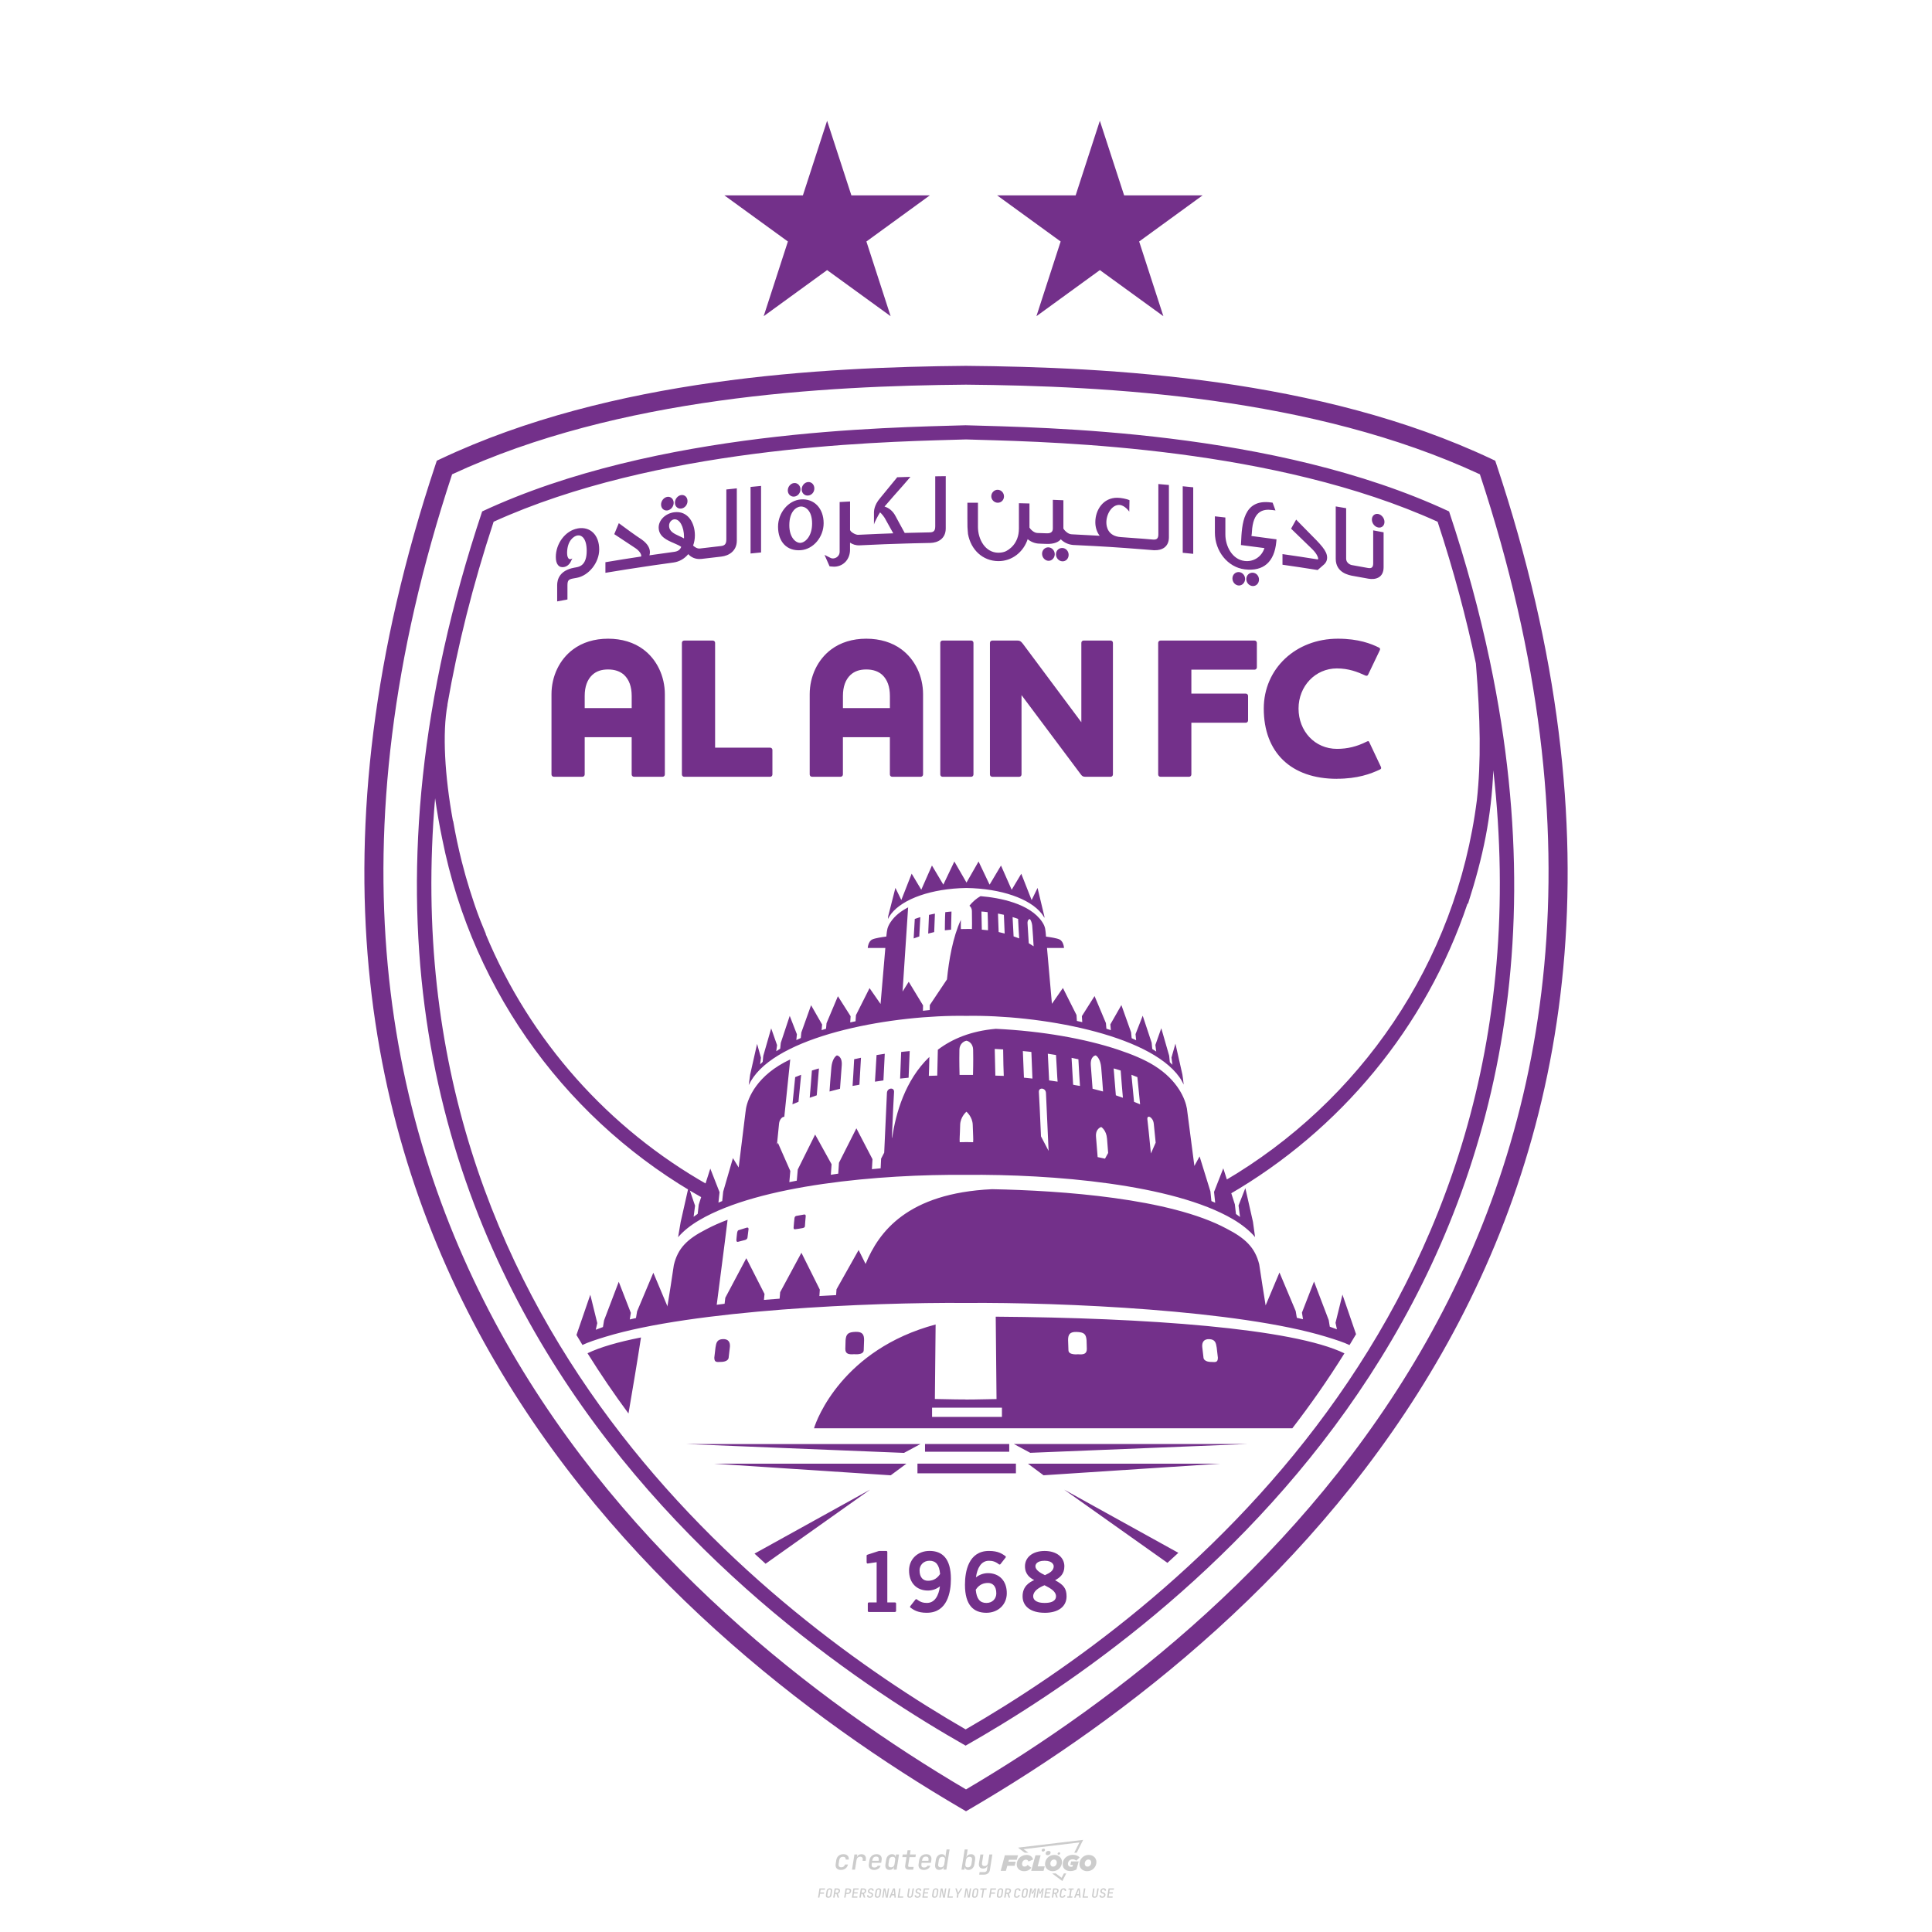 <?xml version="1.0" encoding="UTF-8"?>
<svg id="_图层_1" data-name="图层_1" xmlns="http://www.w3.org/2000/svg" version="1.1" viewBox="0 0 800 800">
  <!-- Created by @FCLOGO 2024-12-10 GMT+8 9:49:07 . https://fclogo.top/ -->
<!-- FOR PERSONAL USE ONLY NOT FOR COMMERCIAL USE -->
  <defs>
    <style>
      .st0 {
        fill: #ccc;
      }

      .st1 {
        fill: #73308a;
      }
    </style>
  </defs>
  <path class="st0" d="M348.22,774.3c-.79,0-1.38-.22-1.77-.65-.39-.44-.53-1.03-.41-1.79l.25-1.65c.12-.75.45-1.35.98-1.78.53-.44,1.19-.65,1.98-.65s1.33.2,1.72.6c.39.4.55.94.47,1.62h-1.24c.03-.36-.06-.64-.26-.84-.2-.2-.5-.3-.89-.3-.42,0-.76.12-1.03.35-.27.23-.43.56-.5.99l-.26,1.66c-.07.44,0,.77.19,1,.19.23.5.35.92.35.39,0,.72-.1.98-.3.26-.2.44-.48.52-.85h1.24c-.14.69-.47,1.23-.99,1.63-.52.4-1.16.6-1.92.6ZM352.8,774.19l1-6.29h1.19l-.19,1.19c.34-.87.97-1.3,1.91-1.3.67,0,1.17.21,1.49.62.32.42.43.99.31,1.71l-.07.42h-1.27l.06-.32c.07-.45.01-.8-.17-1.04-.18-.24-.48-.36-.88-.36s-.74.12-1.01.37c-.27.24-.43.59-.5,1.03l-.63,3.97h-1.24ZM361.91,774.3c-.77,0-1.35-.22-1.73-.67s-.52-1.04-.4-1.77l.25-1.65c.08-.49.26-.92.52-1.28s.6-.65,1.01-.85c.41-.2.87-.3,1.38-.3.77,0,1.35.22,1.73.67.39.45.52,1.04.39,1.77l-.17,1.12h-3.85l-.09.53c-.15.95.22,1.43,1.11,1.43.72,0,1.17-.25,1.37-.74h1.22c-.17.53-.5.96-1.01,1.28-.5.32-1.09.47-1.76.47ZM361.23,770.22l-.05.29h2.65s.05-.3.05-.3c.07-.47.01-.82-.17-1.07-.18-.25-.49-.37-.92-.37s-.8.13-1.06.38c-.26.25-.43.61-.51,1.08ZM368.33,774.3c-.63,0-1.1-.21-1.41-.64s-.4-1-.27-1.73l.27-1.77c.11-.73.39-1.31.84-1.74.44-.43.98-.64,1.61-.64.47,0,.83.12,1.09.35.26.24.39.56.38.96h.02l.17-1.2h1.24l-1,6.29h-1.22l.19-1.2h-.02c-.12.41-.35.73-.69.97s-.74.35-1.21.35ZM368.93,773.23c.39,0,.72-.12.98-.36.26-.24.43-.57.5-1.01l.25-1.65c.07-.43,0-.76-.18-1-.19-.24-.47-.36-.86-.36s-.72.12-.98.35c-.26.24-.42.57-.49,1.01l-.25,1.65c-.07.44-.01.78.17,1.01.18.23.47.35.88.35ZM376.35,774.19c-.57,0-.99-.16-1.26-.47-.27-.31-.36-.75-.27-1.32l.54-3.39h-1.74l.17-1.12h1.74l.27-1.72h1.24l-.27,1.72h2.47l-.18,1.12h-2.46l-.54,3.39c-.08.44.1.66.53.66h1.72l-.17,1.12h-1.77ZM382.5,774.3c-.77,0-1.35-.22-1.73-.67s-.52-1.04-.4-1.77l.25-1.65c.08-.49.26-.92.52-1.28s.6-.65,1.01-.85c.41-.2.87-.3,1.38-.3.77,0,1.35.22,1.73.67.39.45.52,1.04.39,1.77l-.17,1.12h-3.85l-.09.53c-.15.95.22,1.43,1.11,1.43.72,0,1.17-.25,1.37-.74h1.22c-.17.53-.5.96-1.01,1.28-.5.32-1.09.47-1.76.47ZM381.83,770.22l-.05.29h2.65s.05-.3.05-.3c.07-.47.01-.82-.17-1.07-.18-.25-.49-.37-.92-.37s-.8.13-1.06.38c-.26.25-.43.61-.51,1.08ZM388.92,774.3c-.63,0-1.1-.21-1.4-.64-.3-.42-.39-1-.28-1.73l.27-1.77c.11-.73.39-1.31.84-1.74.44-.43.98-.64,1.61-.64.47,0,.83.12,1.09.35.26.24.39.56.38.96h.02l.21-1.47.3-1.8h1.24l-1.33,8.35h-1.22l.19-1.2h-.02c-.12.41-.35.73-.69.97s-.74.35-1.21.35ZM389.53,773.23c.39,0,.72-.12.98-.36.26-.24.43-.57.5-1.01l.25-1.65c.08-.43.02-.76-.17-1-.19-.24-.48-.36-.87-.36s-.72.12-.98.35c-.26.24-.42.57-.49,1.01l-.25,1.65c-.08.44-.02.78.16,1.01s.48.35.88.35ZM401.02,774.3c-.47,0-.84-.12-1.1-.35-.26-.23-.39-.56-.38-.97h-.01l-.19,1.2h-1.22l1.33-8.35h1.24l-.29,1.8-.27,1.47h.05c.12-.41.35-.73.69-.97.34-.23.74-.35,1.21-.35.63,0,1.1.21,1.4.64.3.43.39,1.01.28,1.74l-.27,1.77c-.11.73-.39,1.31-.84,1.73-.45.42-.98.64-1.61.64ZM400.77,773.23c.4,0,.72-.12.98-.35.26-.23.42-.57.5-1.01l.25-1.65c.07-.43.01-.77-.17-1.01-.18-.24-.47-.35-.87-.35s-.72.12-.98.36-.43.57-.5,1l-.25,1.65c-.07.44-.01.77.17,1.01.18.24.47.36.87.36ZM405.47,776.25l.17-1.06h1.93c.64,0,1.01-.3,1.1-.9l.1-.67.21-1.19h-.03c-.12.42-.35.74-.68.97-.33.23-.73.34-1.2.34-.63,0-1.09-.2-1.4-.6s-.41-.94-.3-1.63l.58-3.6h1.24l-.56,3.48c-.06.41,0,.73.18.96s.47.34.85.34.72-.12.98-.37c.27-.24.43-.58.49-1.02l.54-3.4h1.24l-1.01,6.41c-.1.6-.37,1.08-.81,1.42-.44.35-1,.52-1.67.52h-1.95ZM417.79,770.09h3.22l.54-1.85h-5.47l-1.71,6.44h2.15l.59-2.1h3.03l.44-1.71h-3.03l.24-.78ZM424.23,772.92c-.59,0-1.02-.39-1.02-1.12,0-.88.63-1.76,1.61-1.76.49,0,.88.24,1.02.78l1.95-.83c-.29-1.17-1.27-1.9-2.64-1.9-2.78,0-4.15,2.15-4.15,3.9s1.27,2.83,3.07,2.83c1.37,0,2.34-.59,2.98-1.42l-1.51-1.17c-.39.44-.83.68-1.32.68ZM430.91,768.23h-2.15l-1.76,6.44h5.12l.49-1.85h-2.93l1.22-4.59ZM439.75,771.01c0-1.66-1.32-2.93-3.22-2.93-2.2,0-3.81,1.81-3.81,3.81,0,1.66,1.32,2.93,3.22,2.93,2.2,0,3.81-1.81,3.81-3.81ZM434.92,771.7c0-.83.59-1.71,1.51-1.71.78,0,1.17.54,1.17,1.22,0,.83-.59,1.71-1.51,1.71-.78,0-1.17-.54-1.17-1.22ZM443.21,772.23h1.07l-.2.68c-.15.05-.34.1-.59.1-.68,0-1.27-.39-1.27-1.22,0-1.02.73-1.9,1.95-1.9.59,0,1.12.24,1.51.59l1.37-1.37c-.44-.54-1.51-1.07-2.73-1.07-2.59,0-4.29,1.76-4.29,3.86s1.61,2.88,3.22,2.88c.93,0,1.85-.29,2.49-.68l.93-3.32h-3.12l-.34,1.46ZM450.78,768.08c-2.2,0-3.81,1.81-3.81,3.81,0,1.66,1.32,2.93,3.22,2.93,2.2,0,3.81-1.81,3.81-3.81,0-1.66-1.32-2.93-3.22-2.93ZM450.34,772.92c-.78,0-1.17-.54-1.17-1.22,0-.83.59-1.71,1.51-1.71.78,0,1.17.54,1.17,1.22,0,.83-.59,1.71-1.51,1.71ZM437.94,767.5c-.05.29.1.49.44.49s.54-.2.63-.49c.05-.24-.1-.49-.44-.49s-.59.24-.63.49ZM432.13,765.5c-.44,0-.73.24-.78.59s.1.59.54.59.73-.24.78-.59c.1-.34-.1-.59-.54-.59ZM433.01,767.3c-.1.54.15.88.83.88.63,0,1.07-.39,1.17-.88s-.15-.88-.83-.88c-.68,0-1.07.39-1.17.88ZM439.6,777.55l-2.44-1.81h-1.51l4.25,3.17,1.61-3.17h-.98l-.93,1.81ZM425.84,767.16l-2-1.46,23.13-2.78-2.15,4.25h1.02l2.68-5.32-26.99,3.22,2.78,2.1h1.51ZM338.72,785.79l.61-3.83h2.32l-.08.52h-1.76l-.18,1.14h1.63l-.08.52h-1.62l-.26,1.64h-.57ZM342.97,785.84c-.36,0-.62-.1-.8-.3-.17-.2-.23-.47-.18-.82l.27-1.7c.06-.34.2-.61.44-.82.24-.2.54-.3.89-.3s.62.1.8.3c.17.2.24.47.18.81l-.27,1.71c-.06.34-.2.62-.44.82-.24.2-.54.3-.9.3ZM343.05,785.33c.19,0,.35-.05.47-.16.12-.11.19-.26.23-.46l.27-1.7c.03-.2,0-.35-.08-.46-.08-.11-.22-.16-.41-.16s-.35.05-.46.16c-.12.1-.19.26-.22.46l-.27,1.7c-.03.2,0,.35.08.46s.22.16.41.16ZM345,785.79l.61-3.83h1.2c.24,0,.44.05.6.14.16.09.28.22.36.39s.09.37.05.59c-.04.26-.14.48-.3.67-.16.19-.37.32-.6.39l.54,1.64h-.62l-.48-1.57h-.54l-.25,1.57h-.57ZM345.89,783.71h.64c.19,0,.35-.06.48-.17.13-.11.21-.26.24-.45.03-.19,0-.35-.09-.46-.09-.11-.24-.17-.43-.17h-.64l-.2,1.25ZM349.54,785.79l.61-3.83h1.25c.37,0,.65.1.84.31.19.21.26.49.2.84-.04.23-.12.44-.25.61s-.29.31-.49.4c-.2.09-.42.14-.66.14h-.69l-.24,1.52h-.57ZM350.43,783.75h.69c.19,0,.36-.06.49-.18.14-.12.22-.27.25-.47s0-.35-.1-.47-.25-.18-.44-.18h-.69l-.21,1.29ZM352.75,785.79l.61-3.83h2.25l-.08.5h-1.7l-.17,1.09h1.51l-.08.5h-1.51l-.19,1.24h1.69l-.08.5h-2.25ZM355.84,785.79l.61-3.83h1.2c.24,0,.44.05.6.14.16.09.28.22.36.39s.09.37.05.59c-.04.26-.14.48-.3.67-.16.19-.37.32-.6.39l.54,1.64h-.62l-.48-1.57h-.54l-.25,1.57h-.57ZM356.74,783.71h.64c.19,0,.35-.06.48-.17.13-.11.21-.26.24-.45.03-.19,0-.35-.09-.46-.09-.11-.24-.17-.43-.17h-.64l-.2,1.25ZM360.13,785.84c-.39,0-.67-.1-.87-.29-.19-.19-.26-.45-.22-.78h.57c-.03.17.01.31.12.41.11.1.27.15.48.15.2,0,.37-.05.5-.15.13-.1.21-.23.24-.4.02-.15,0-.28-.06-.39-.06-.11-.16-.18-.29-.22l-.46-.14c-.27-.08-.46-.22-.59-.41-.13-.19-.17-.42-.13-.68.04-.21.11-.39.23-.55s.27-.28.46-.37.4-.13.64-.13c.35,0,.62.1.8.29.18.19.25.44.2.76h-.57c.03-.17,0-.3-.09-.4-.09-.1-.23-.14-.42-.14s-.34.04-.46.13c-.12.09-.19.21-.21.38-.02.15,0,.28.05.39s.16.18.29.22l.47.15c.26.08.46.22.58.41.12.19.17.42.12.69-.04.22-.12.41-.24.57-.13.16-.29.29-.49.38-.2.09-.42.13-.66.13ZM363.27,785.84c-.36,0-.62-.1-.8-.3-.17-.2-.23-.47-.18-.82l.27-1.7c.06-.34.2-.61.44-.82.24-.2.54-.3.89-.3s.62.1.8.3c.17.2.24.47.18.81l-.27,1.71c-.06.34-.2.62-.44.82-.24.2-.54.3-.9.3ZM363.34,785.33c.19,0,.35-.05.47-.16.12-.11.19-.26.23-.46l.27-1.7c.03-.2,0-.35-.08-.46-.08-.11-.22-.16-.41-.16s-.35.05-.46.16c-.12.1-.19.26-.22.46l-.27,1.7c-.03.2,0,.35.08.46s.22.16.41.16ZM365.28,785.79l.61-3.83h.71l.62,3.19c0-.1.02-.22.03-.36.01-.14.03-.29.04-.44.02-.15.04-.29.06-.41l.31-1.98h.52l-.61,3.83h-.71l-.61-3.19c0,.09-.02.21-.03.34s-.03.28-.04.42c-.02.15-.04.28-.06.41l-.31,2.01h-.53ZM368.23,785.79l1.59-3.83h.75l.37,3.83h-.56l-.07-.97h-1.09l-.39.97h-.59ZM369.39,784.34h.87l-.09-1.1c-.02-.2-.03-.37-.04-.51,0-.14-.01-.24-.01-.3-.02.06-.05.16-.1.3s-.11.31-.19.5l-.44,1.11ZM371.72,785.79l.61-3.83h.57l-.52,3.31h1.67l-.08.52h-2.25ZM376.68,785.84c-.37,0-.63-.1-.8-.3-.17-.2-.22-.47-.17-.82l.44-2.76h.57l-.44,2.76c-.03.2,0,.35.07.46.08.11.21.17.41.17s.35-.06.46-.17c.12-.11.19-.27.22-.46l.44-2.76h.57l-.44,2.76c-.06.35-.2.62-.43.82-.23.2-.53.3-.9.3ZM379.84,785.84c-.39,0-.67-.1-.87-.29-.19-.19-.26-.45-.22-.78h.57c-.03.17.01.31.12.41.11.1.27.15.48.15.2,0,.37-.05.5-.15.13-.1.21-.23.24-.4.02-.15,0-.28-.06-.39-.06-.11-.16-.18-.29-.22l-.46-.14c-.27-.08-.46-.22-.59-.41-.13-.19-.17-.42-.13-.68.04-.21.11-.39.23-.55s.27-.28.46-.37.4-.13.64-.13c.35,0,.62.1.8.29.18.19.25.44.2.76h-.57c.03-.17,0-.3-.09-.4-.09-.1-.23-.14-.42-.14s-.34.04-.46.13c-.12.09-.19.21-.21.38-.02.15,0,.28.05.39s.16.18.29.22l.47.15c.26.08.46.22.58.41.12.19.17.42.12.69-.04.22-.12.41-.24.57-.13.16-.29.29-.49.38-.2.09-.42.13-.66.13ZM381.91,785.79l.61-3.83h2.25l-.08.5h-1.7l-.17,1.09h1.51l-.08.5h-1.51l-.19,1.24h1.69l-.08.5h-2.25ZM386.94,785.84c-.36,0-.62-.1-.8-.3-.17-.2-.23-.47-.18-.82l.27-1.7c.06-.34.2-.61.44-.82.24-.2.54-.3.89-.3s.62.1.8.3c.17.2.24.47.18.81l-.27,1.71c-.06.34-.2.62-.44.82-.24.2-.54.3-.9.3ZM387.02,785.33c.19,0,.35-.05.47-.16.12-.11.19-.26.23-.46l.27-1.7c.03-.2,0-.35-.08-.46-.08-.11-.22-.16-.41-.16s-.35.05-.46.16c-.12.1-.19.26-.22.46l-.27,1.7c-.03.2,0,.35.08.46s.22.16.41.16ZM388.95,785.79l.61-3.83h.71l.62,3.19c0-.1.02-.22.03-.36.01-.14.03-.29.04-.44.02-.15.04-.29.06-.41l.31-1.98h.52l-.61,3.83h-.71l-.61-3.19c0,.09-.02.21-.03.34s-.03.28-.04.42c-.02.15-.04.28-.06.41l-.31,2.01h-.53ZM392.25,785.79l.61-3.83h.57l-.52,3.31h1.67l-.08.52h-2.25ZM396.12,785.79l.22-1.41-.75-2.42h.58l.45,1.45c.03.09.05.18.07.27.02.08.03.15.03.19.02-.04.05-.1.09-.19.04-.08.09-.17.14-.27l.9-1.45h.6l-1.53,2.42-.22,1.41h-.57ZM399.22,785.79l.61-3.83h.71l.62,3.19c0-.1.02-.22.03-.36.01-.14.03-.29.04-.44.02-.15.04-.29.06-.41l.31-1.98h.52l-.61,3.83h-.71l-.61-3.19c0,.09-.02.21-.03.34s-.03.28-.04.42c-.02.15-.04.28-.06.41l-.31,2.01h-.53ZM403.51,785.84c-.36,0-.62-.1-.8-.3-.18-.2-.23-.47-.18-.82l.27-1.7c.06-.34.2-.61.44-.82.24-.2.54-.3.89-.3s.62.1.8.3c.17.2.24.47.18.81l-.27,1.71c-.06.34-.2.62-.44.82-.24.2-.54.3-.89.3ZM403.58,785.33c.19,0,.35-.05.47-.16.12-.11.19-.26.23-.46l.27-1.7c.03-.2,0-.35-.08-.46-.08-.11-.22-.16-.41-.16s-.35.05-.46.16c-.12.1-.19.26-.22.46l-.27,1.7c-.03.2,0,.35.08.46.08.11.22.16.41.16ZM406.38,785.79l.52-3.31h-1.02l.08-.52h2.62l-.08.52h-1.03l-.52,3.31h-.57ZM409.52,785.79l.61-3.83h2.32l-.08.52h-1.76l-.18,1.14h1.63l-.08.52h-1.62l-.26,1.64h-.57ZM413.77,785.84c-.36,0-.62-.1-.8-.3-.18-.2-.23-.47-.18-.82l.27-1.7c.06-.34.2-.61.44-.82.24-.2.54-.3.89-.3s.62.1.8.3c.17.2.24.47.18.81l-.27,1.71c-.06.34-.2.62-.44.82-.24.2-.54.3-.89.3ZM413.85,785.33c.19,0,.35-.05.47-.16.12-.11.19-.26.23-.46l.27-1.7c.03-.2,0-.35-.08-.46-.08-.11-.22-.16-.41-.16s-.35.05-.46.16c-.12.1-.19.26-.22.46l-.27,1.7c-.03.2,0,.35.08.46.08.11.22.16.41.16ZM415.8,785.79l.61-3.83h1.2c.24,0,.44.05.6.14.16.09.28.22.36.39s.09.37.05.59c-.04.26-.14.48-.3.67-.16.19-.37.32-.6.39l.54,1.64h-.62l-.48-1.57h-.54l-.25,1.57h-.57ZM416.69,783.71h.64c.19,0,.35-.06.48-.17.13-.11.21-.26.24-.45.03-.19,0-.35-.09-.46-.09-.11-.24-.17-.43-.17h-.64l-.2,1.25ZM420.91,785.84c-.36,0-.63-.1-.81-.3-.18-.2-.24-.47-.19-.82l.27-1.7c.06-.35.21-.62.45-.82s.55-.3.91-.3.63.1.81.3c.18.2.24.47.19.82h-.57c.03-.2,0-.35-.09-.46-.09-.11-.23-.16-.42-.16s-.35.05-.47.16c-.12.1-.2.26-.23.45l-.27,1.71c-.03.2,0,.35.09.46.09.11.23.16.42.16s.35-.05.47-.16.2-.26.23-.46h.57c-.03.23-.11.43-.24.59s-.28.3-.47.39c-.19.09-.4.14-.64.14ZM424.03,785.84c-.36,0-.62-.1-.8-.3-.18-.2-.23-.47-.18-.82l.27-1.7c.06-.34.2-.61.44-.82.24-.2.54-.3.89-.3s.62.1.8.3c.17.2.24.47.18.81l-.27,1.71c-.06.34-.2.62-.44.82-.24.2-.54.3-.89.3ZM424.11,785.33c.19,0,.35-.05.47-.16.12-.11.19-.26.23-.46l.27-1.7c.03-.2,0-.35-.08-.46-.08-.11-.22-.16-.41-.16s-.35.05-.46.16c-.12.1-.19.26-.22.46l-.27,1.7c-.03.2,0,.35.08.46.08.11.22.16.41.16ZM425.97,785.79l.61-3.83h.69l.18,1.23c.02.12.04.23.05.33.01.1.02.18.03.24.02-.06.05-.14.09-.24.04-.11.09-.22.15-.34l.57-1.22h.71l-.61,3.83h-.54l.2-1.29c.02-.17.06-.35.1-.55.04-.2.09-.4.14-.61s.1-.4.14-.59c.05-.19.09-.35.13-.49l-.86,1.86h-.55l-.28-1.86c0,.14-.01.29-.02.47s-.02.37-.04.57c-.02.2-.04.41-.06.61-.02.2-.05.4-.08.57l-.2,1.29h-.54ZM429.11,785.79l.61-3.83h.69l.18,1.23c.02.12.04.23.05.33.01.1.02.18.03.24.02-.06.05-.14.09-.24.04-.11.09-.22.15-.34l.57-1.22h.71l-.61,3.83h-.54l.2-1.29c.02-.17.06-.35.1-.55.04-.2.09-.4.14-.61s.1-.4.14-.59c.05-.19.09-.35.13-.49l-.86,1.86h-.55l-.28-1.86c0,.14-.01.29-.02.47s-.02.37-.04.57c-.02.2-.04.41-.06.61-.02.2-.05.4-.08.57l-.2,1.29h-.54ZM432.41,785.79l.61-3.83h2.25l-.08.5h-1.7l-.17,1.09h1.51l-.08.5h-1.51l-.19,1.24h1.69l-.08.5h-2.25ZM435.51,785.79l.61-3.83h1.2c.24,0,.44.05.6.14.16.09.28.22.36.39s.09.37.05.59c-.04.26-.14.48-.3.67-.16.19-.37.32-.6.39l.54,1.64h-.62l-.48-1.57h-.54l-.25,1.57h-.57ZM436.4,783.71h.64c.19,0,.35-.06.48-.17.13-.11.21-.26.24-.45.03-.19,0-.35-.09-.46-.09-.11-.24-.17-.43-.17h-.64l-.2,1.25ZM439.8,785.84c-.36,0-.63-.1-.81-.3-.18-.2-.24-.47-.19-.82l.27-1.7c.06-.35.21-.62.45-.82s.55-.3.91-.3.63.1.81.3c.18.2.24.47.19.82h-.57c.03-.2,0-.35-.09-.46-.09-.11-.23-.16-.42-.16s-.35.05-.47.16c-.12.1-.2.26-.23.45l-.27,1.71c-.03.2,0,.35.09.46.09.11.23.16.42.16s.35-.05.47-.16.2-.26.23-.46h.57c-.03.23-.11.43-.24.59s-.28.3-.47.39c-.19.09-.4.14-.64.14ZM441.88,785.79l.08-.5h.78l.45-2.82h-.78l.08-.5h2.13l-.08.5h-.78l-.45,2.82h.78l-.08.5h-2.13ZM444.74,785.79l1.59-3.83h.75l.37,3.83h-.56l-.07-.97h-1.09l-.39.97h-.59ZM445.9,784.34h.87l-.09-1.1c-.02-.2-.03-.37-.04-.51,0-.14-.01-.24-.01-.3-.02.06-.05.16-.1.3s-.11.31-.19.5l-.44,1.11ZM448.24,785.79l.61-3.83h.57l-.52,3.31h1.67l-.08.52h-2.25ZM453.19,785.84c-.37,0-.63-.1-.8-.3-.17-.2-.22-.47-.17-.82l.44-2.76h.57l-.44,2.76c-.03.2,0,.35.07.46.08.11.21.17.41.17s.35-.06.46-.17c.12-.11.19-.27.22-.46l.44-2.76h.57l-.44,2.76c-.06.35-.2.62-.43.82-.23.2-.53.3-.9.3ZM456.36,785.84c-.39,0-.67-.1-.87-.29-.19-.19-.26-.45-.22-.78h.57c-.03.17.01.31.12.41.11.1.27.15.48.15.2,0,.37-.05.5-.15s.21-.23.24-.4c.02-.15,0-.28-.06-.39s-.16-.18-.29-.22l-.46-.14c-.27-.08-.46-.22-.59-.41-.13-.19-.17-.42-.13-.68.04-.21.11-.39.23-.55s.27-.28.46-.37c.19-.09.4-.13.64-.13.35,0,.62.1.8.29.18.19.25.44.2.76h-.57c.03-.17,0-.3-.09-.4-.09-.1-.23-.14-.42-.14s-.34.04-.46.13c-.12.09-.19.21-.21.38-.02.15,0,.28.05.39s.16.18.29.22l.47.15c.26.08.46.22.58.41.12.19.17.42.12.69-.04.22-.12.41-.24.57-.13.16-.29.29-.49.38-.2.09-.42.13-.66.13ZM458.42,785.79l.61-3.83h2.25l-.08.5h-1.7l-.17,1.09h1.51l-.08.5h-1.51l-.19,1.24h1.69l-.08.5h-2.25Z"/>
  <path class="st1" d="M266.41,268.92c-3.88-2.91-8.94-4.45-14.61-4.45s-10.65,1.54-14.53,4.45c-5.58,4.15-8.91,11.08-8.91,18.56v33.21c0,.53.43.95.96.95h11.83c.54,0,.96-.42.96-.95v-15.44h19.45v15.44c0,.53.42.95.96.95h11.83c.53,0,.95-.42.95-.95v-33.21c0-7.48-3.33-14.42-8.9-18.56M261.56,293.2h-19.45v-5.04c0-3.79,1.05-6.72,3.14-8.69,1.7-1.55,3.78-2.26,6.55-2.26s4.97.76,6.63,2.26c2.09,1.98,3.14,4.9,3.14,8.7v5.04ZM318.89,309.59c.54,0,.95.42.95.95v10.15c0,.53-.41.96-.95.96h-35.57c-.54,0-.96-.43-.96-.96v-54.5c0-.54.41-.95.96-.95h11.83c.54,0,.96.41.96.95v43.4h22.78M373.33,268.92c-3.89-2.91-8.94-4.45-14.62-4.45s-10.65,1.54-14.53,4.45c-5.57,4.15-8.9,11.08-8.9,18.56v33.21c0,.53.42.95.95.95h11.83c.55,0,.97-.42.97-.95v-15.44h19.45v15.44c0,.53.41.95.95.95h11.83c.54,0,.96-.42.96-.95v-33.21c0-7.48-3.34-14.42-8.9-18.56M368.49,293.2h-19.45v-5.04c0-3.79,1.04-6.72,3.13-8.69,1.7-1.55,3.78-2.26,6.55-2.26s4.97.76,6.63,2.26c2.09,1.98,3.14,4.9,3.14,8.7v5.04ZM402.13,265.23c.54,0,.96.42.96.96v54.5c0,.53-.42.96-.96.96h-11.83c-.53,0-.95-.43-.95-.96v-54.5c0-.54.42-.96.95-.96h11.83M459.88,265.23c.54,0,.96.42.96.96v54.5c0,.53-.43.96-.96.96h-10.31c-1.02,0-1.52-.2-2.26-1.3l-24.32-32.52v32.87c0,.53-.43.96-.96.96h-11.16c-.54,0-.96-.43-.96-.96v-54.5c0-.54.42-.96.96-.96h10.39c.92,0,1.39.18,2.26,1.29l24.24,32.53v-32.87c0-.54.42-.96.96-.96h11.15M480.53,321.65c-.54,0-.95-.42-.95-.96v-54.49c0-.53.41-.96.95-.96h38.95c.53,0,.96.43.96.96v10.14c0,.53-.43.96-.96.96h-26.16v9.91h22.52c.54,0,.96.42.96.96v10.13c0,.54-.42.97-.96.97h-22.52v21.42c0,.54-.43.96-.96.96h-11.83M553.58,322.49c-18.96,0-30.28-10.88-30.28-29.09,0-16.49,13.2-28.93,30.7-28.93,8.53,0,13.78,2.09,16.96,3.66.38.19.71.49.35,1.2l-4.8,10.03c-.36.66-.81.46-1.14.36-3.26-1.52-6.95-2.94-11.81-2.94-8.89,0-15.86,7.3-15.86,16.62s6.7,16.69,15.93,16.69c4.31,0,8.22-.95,12.33-3.02.26-.12.45-.18.59-.18.07,0,.22,0,.43.42l4.81,10.19c.24.61.14.88-.4,1.14-3.79,1.79-9.22,3.83-17.84,3.83M370.58,667.49h-10.8c-.27,0-.44-.18-.44-.44v-3.07c0-.26.18-.44.44-.44h3.22v-16.67l-3.7.55c-.25.03-.45-.22-.45-.48v-2.78c0-.26.23-.37.48-.44l4.32-1.4c.1-.03.33-.11.48-.11h2.85c.26,0,.44.19.44.44v20.88h3.15c.26,0,.48.19.48.44v3.07c0,.26-.22.44-.48.44M383.81,667.82c-3.96,0-5.57-1.28-6.8-2.13-.19-.14-.23-.44-.08-.62l2.12-2.71c.15-.19.44-.23.63-.08,1.43,1.14,2.67,1.46,4.14,1.46,3.23,0,4.88-3,5.39-6.88-1.25,1.02-3.01,1.75-4.98,1.75-4.59,0-7.87-3.08-7.81-8.46.08-4.58,3.59-7.95,8.47-7.95,5.27,0,8.86,3.11,8.86,11.62,0,5.5-1.47,13.99-9.93,13.99M384.88,646.27c-2.53,0-4.07,1.87-4.11,3.89-.03,3.18,1.62,4.4,3.45,4.4,1.54,0,3.48-.4,5.05-2.79-.32-3.84-1.75-5.5-4.39-5.5M408.43,667.82c-5.27,0-8.86-3.11-8.86-11.61,0-5.5,1.46-14,9.93-14,3.98,0,5.56,1.28,6.81,2.13.22.14.22.44.08.62l-2.13,2.72c-.14.18-.43.21-.62.07-1.44-1.14-2.67-1.47-4.14-1.47-3.23,0-4.84,3-5.39,6.89,1.25-1.02,3-1.76,5.01-1.76,4.55,0,7.84,3.08,7.77,8.46-.07,4.58-3.59,7.95-8.47,7.95M409.13,655.47c-1.54,0-3.52.4-5.09,2.79.33,3.84,1.77,5.49,4.4,5.49s4.07-1.87,4.11-3.88c.04-3.18-1.61-4.4-3.41-4.4M432.59,667.82c-5.79,0-9.16-2.67-9.16-6.82s2.75-5.78,4.81-6.73c-1.58-.8-3.82-2.27-3.82-5.71,0-3.63,3.08-6.34,8.14-6.34s8.17,2.72,8.17,6.34c0,3.11-1.69,4.61-3.84,5.78,3.43,1.84,4.75,3.34,4.75,6.67,0,4.15-3.3,6.82-9.05,6.82M432.51,656.41c-2.39,1-4.69,2.43-4.69,4.58,0,.78.4,2.75,4.76,2.75s4.69-1.94,4.69-2.75c0-2.01-2.2-3.29-4.76-4.58M432.55,646.27c-3.48,0-3.81,1.76-3.81,2.28,0,1.57,2.05,2.78,3.95,3.69,2.1-.95,3.63-1.9,3.63-3.69,0-.41-.34-2.28-3.77-2.28M239.15,218.82c5.28-.95,8.97,2.73,8.97,8.7,0,5.43-4.28,10.84-9.35,11.76-.58.1-.88.16-1.46.26-1.93.35-2.34.85-2.34,2.89v5.8c-1.7.31-2.56.47-4.26.8v-6.73c0-2.25.91-6.11,7.11-7.24.29-.05.43-.08.72-.13,1.32-.24,4.4-.8,4.4-6.81,0-5.19-2.1-6.72-3.89-6.39-1.47.27-4.23,2.18-4.23,7.31,0,1.25.35,2.21.91,2.43.63.24,1.27-.23,1.27-.23-.32.64-.48.95-.81,1.6-.3.6-1.2,1.68-2.61,1.95-2.14.41-3.43-1.14-3.43-4.13,0-5.62,3.95-10.91,9-11.82M300.75,223.51c0,1.66-.63,2.42-2.17,2.59-2.37.27-3.56.4-5.93.69-.82.09-1.23.14-2.05.24-.3.04-.45.05-.74.09-1.13.14-2.22-.6-2.86-1.21.48-1.32.74-2.76.74-4.24,0-5.23-2.96-10.31-8.59-9.55-3.65.49-6.41,3.25-6.41,6.29,0,3.82,3.52,5.29,6.34,6.51,1.16.5,2.27.98,3,1.53-.44,1.08-1.19,1.83-2.94,2.06-3.33.45-4.99.68-8.32,1.16-.76.11-1.14.16-1.9.28.13-.43.2-.87.2-1.32,0-1.28-.59-3.24-3.41-5.24-.02-.01-2.62-1.66-8.49-6.03-.4-.29-.59-.43-.98-.73-.75,1.84-1.13,2.75-1.89,4.55,3.53,2.35,5.29,3.49,8.83,5.84,1.62,1.11,2.35,2.41,2.35,3.15,0,.27-.06.28-.23.3-5.85.88-8.77,1.35-14.61,2.33v4.39c6.82-1.13,10.23-1.67,17.05-2.68,1.24-.18,1.86-.28,3.09-.46,3.21-.46,4.81-.68,8.01-1.12,2.44-.33,4.58-1.56,6.16-3.48.87,1.03,2.76,2.31,5.49,1.98.05,0,.07,0,.12-.01.82-.1,1.23-.15,2.05-.24,2.42-.3,3.63-.44,6.05-.71,3.09-.35,6.39-2.3,6.39-6.62v-21.63c-1.73.18-2.6.28-4.34.46v20.82ZM279.1,215.05c2.29-.31,4.14,3.01,4.14,7.31,0,.22,0,.41-.01.59-.63-.37-1.31-.68-1.98-.98-2.16-1-4.2-1.92-4.2-4.31,0-1.43,1.06-2.47,2.05-2.6M310.79,229.18v-27.55c1.74-.17,2.61-.26,4.35-.42v27.55c-1.74.17-2.61.25-4.35.43M439.9,226.9c1.46.06,2.6,1.3,2.6,2.85s-1.13,2.75-2.6,2.68c-1.46-.06-2.65-1.38-2.65-2.9s1.18-2.68,2.65-2.62M434.14,226.64c1.42.05,2.61,1.33,2.61,2.83s-1.16,2.79-2.61,2.75c-1.45-.06-2.64-1.38-2.64-2.93s1.21-2.7,2.64-2.65M331.6,206.8c-5.2.4-9.43,5.57-9.43,11.28,0,6.33,3.7,10.19,9.43,9.74,5.21-.4,9.45-5.45,9.45-11.19,0-6.1-3.89-10.26-9.45-9.83M326.84,217.5c0-5.8,2.92-7.63,4.66-7.76,1.65-.13,4.77,1.24,4.77,7.04,0,5.25-2.78,7.84-4.77,8-1.88.15-4.66-2.09-4.66-7.27M334.6,205.2c-1.46.11-2.64-1.02-2.64-2.56s1.18-2.92,2.64-3.03c1.46-.11,2.6,1.07,2.6,2.64s-1.14,2.84-2.6,2.94M328.85,205.64c-1.46.11-2.64-1.02-2.64-2.58s1.22-2.94,2.64-3.05c1.41-.12,2.61,1.1,2.61,2.62s-1.17,2.89-2.61,3.01M282.09,210.58c-1.45.19-2.62-.86-2.62-2.41s1.18-2.98,2.62-3.18c1.46-.19,2.59.92,2.59,2.49s-1.13,2.91-2.59,3.1M276.36,211.36c-1.46.2-2.63-.88-2.63-2.44s1.2-2.99,2.63-3.19c1.41-.2,2.6.96,2.6,2.48s-1.17,2.95-2.6,3.15M387.26,218.04v-20.81c1.74-.03,2.61-.04,4.35-.06v21.64c0,4.31-3.31,5.95-6.42,6.01-2.72.05-4.08.08-6.81.15-1.31.03-1.96.05-3.27.09-7.1.21-10.66.34-17.76.69-.43.02-.64.03-1.07.05-.13,0-.19,0-.33.01-1.57.08-2.92-.41-3.97-1.11v2.94c0,3.8-2.56,6.77-6.22,7-.03,0-.83.04-1.76-.08-.2-.04-.31-.05-.5-.07-.83-1.94-1.25-2.88-2.08-4.73,1.02.51,1.53.77,2.55,1.29,1.27.65,3.71-.29,3.71-2.61v-20.56c1.72-.1,2.58-.15,4.31-.23v11.75c.11.85,2.27,2.11,3.35,2.05.38-.02.56-.02.94-.04.43-.02.65-.03,1.07-.05,5.01-.24,7.51-.35,12.53-.52-1.16-2.11-1.75-3.14-2.91-5.23-.79-1.63-1.8-2.76-2.55-3.45-.9,1.36-2.49,4.51-2.53,5v-4.98c.03-.27-.12-2.85,2.57-5.95,1-1.17,6.76-8.24,6.76-8.24.11-.15.18-.22.29-.37,2.19-.07,3.29-.1,5.48-.16-1.18,1.38-1.76,2.06-2.93,3.4-2.73,3.1-5.3,5.94-7.8,8.9,1.46.43,3.32,1.51,4.61,4.03.39.79,2.36,4.35,3.75,6.89.19,0,.29,0,.48-.01,1.31-.04,1.96-.05,3.27-.08,2.67-.07,4.01-.1,6.69-.15,1.56-.03,2.19-.71,2.19-2.38M413.12,208.17c-1.44-.02-2.65-1.23-2.65-2.68s1.2-2.71,2.65-2.68c1.46.02,2.61,1.24,2.61,2.74s-1.15,2.65-2.61,2.62M479.68,200.43c1.74.15,2.61.23,4.34.39v21.64c0,4.1-2.98,5.46-5.95,5.37v.03c-.18-.01-.28-.02-.46-.04-1.69-.14-2.54-.21-4.24-.34-11.13-.88-16.7-1.23-27.87-1.76-.31-.01-.47-.02-.78-.04-.16,0-.24,0-.39-.02-2.32-.21-4.05-1.29-5.07-2.35-.91,1.05-2.63,2.02-5.94,1.91-.79-.03-1.18-.04-1.98-.07-.23,0-.35-.01-.59-.03-.15,0-.23,0-.38-.01-1.84-.05-3.59-.78-4.83-1.86-1.76,5.37-6.54,9.17-12.23,9.1-6.4-.09-11.29-4.68-12.48-11.23-.04-.51-.06-.77-.11-1.28-.11-1.21-.14-1.5-.14-5.17v-6.49c1.74,0,2.62,0,4.37,0v10.02c0,5.03,2.94,10.61,8.41,10.67,1.46.02,2.61-.38,2.93-.52,1.31-.6,5.62-3.05,5.62-9.5v-10.48c1.74.04,2.62.06,4.37.11v9.99c.35.61,1.77,2.19,3.31,2.23.46.01.68.02,1.15.04.24,0,.36,0,.59.02.83.02,1.24.04,2.06.07,1.75.06,2.57-.58,2.57-2.02v-11.84c1.74.07,2.62.1,4.37.17v11.74c.29.54,1.77,2.29,3.34,2.35.2.01.3.02.5.03.53.02.8.04,1.33.07,3.94.19,5.91.3,9.85.52-1.17-1.54-1.8-3.49-1.8-5.63,0-5.03,3.24-10.2,9.16-10.11,1.44.02,3.82.44,4.99,1.02-.04,1.92-.06,2.85-.1,4.73-.01-.04-1.79-2.62-3.99-2.77-3.13-.21-5.49,3.68-5.49,7.23,0,1.71.59,5.7,5.98,6.08,3.71.25,5.56.38,9.26.68,1.66.13,2.48.2,4.11.34,1.56.12,2.18-.51,2.18-2.17v-20.82ZM489.74,201.35c1.74.17,2.61.25,4.35.43v27.55c-1.73-.17-2.6-.27-4.35-.43v-27.56ZM518.39,220.28c-.03.47-.07,1.07-.2,1.66,4.15.53,6.24.81,10.39,1.39-.03.42-.06.63-.1,1.04-.77,8.3-5.3,12.35-13.1,11.38-7.02-.88-12.32-7.52-12.32-15.2v-6.75c1.74.19,2.6.29,4.34.49v7.02c0,4.8,2.78,10.34,7.94,10.97,3.78.48,7.14-1.8,8.23-5.33-3.88-.52-5.83-.77-9.72-1.26.02-.4.04-.6.05-1,.33-7.51.8-18.23,12.42-16.63.26.04.39.05.65.09.47,1.3.71,1.94,1.18,3.21-.57-.08-.86-.11-1.43-.18-3.81-.5-7.9.49-8.33,9.09M541.75,220.3c5.18,5.19,7.78,7.78,7.78,10.6,0,1.5-.81,2.43-1.28,2.84-1.05.91-1.58,1.36-2.64,2.3-5.82-.93-8.73-1.36-14.56-2.2v-4.4c5.85.84,8.78,1.28,14.63,2.21.04-.02.15-.19.15-.29,0,0-.02-1.6-2.54-4.05-3.47-3.37-5.21-5.03-8.68-8.4.84-1.49,1.26-2.24,2.1-3.76.36.38.55.57.91.95,1.53,1.58,2.91,2.97,4.13,4.2M570.68,218.42c-1.44-.27-2.61-1.72-2.61-3.29s1.19-2.56,2.61-2.3c1.44.27,2.6,1.77,2.6,3.29s-1.13,2.58-2.6,2.3M568.6,219.61c1.73.33,2.58.48,4.32.81v14.47c0,4.31-3.3,5.29-6.39,4.72-.28-.05-.41-.08-.69-.13-2.15-.4-3.23-.58-5.38-.97-.03,0-.06-.01-.11-.02-1.79-.31-7.25-1.31-7.25-7.12v-21.67c1.72.29,2.59.43,4.31.73v20.82c0,2.27,2.33,2.74,2.35,2.74.28.05.42.08.7.12,2.16.38,3.23.57,5.38.97.25.04.38.07.62.11,1.51.28,2.15-.31,2.15-1.94v-13.65ZM518.72,237.14c1.46.07,2.6,1.3,2.6,2.85s-1.14,2.75-2.6,2.68c-1.46-.06-2.65-1.37-2.65-2.9s1.19-2.69,2.65-2.63M512.96,236.88c1.42.05,2.61,1.33,2.61,2.83s-1.17,2.79-2.61,2.74c-1.45-.06-2.64-1.39-2.64-2.93s1.2-2.69,2.64-2.64M342.48,50l10.06,30.9h32.48l-26.26,19.1,10.03,30.93-26.3-19.09-26.27,19.09,10.03-30.93-26.3-19.1h32.51l10.03-30.9h0ZM455.42,50l10.06,30.9h32.48l-26.26,19.1,10.03,30.93-26.3-19.09-26.27,19.09,10.03-30.93-26.3-19.1h32.51l10.03-30.9h0ZM400,750l-1.97-1.15c-126.01-73.71-321.86-244.02-217.69-556.5l.53-1.58,1.51-.71c70.9-33.51,158.14-38.06,217.59-38.57,59.52.51,146.76,5.07,217.66,38.57l1.51.71.53,1.58c104.17,312.48-91.67,482.79-217.69,556.5l-1.97,1.15ZM187.21,196.4c-100.72,304.64,88.97,471.56,212.79,544.56,123.82-73,313.5-239.92,212.79-544.56-69.25-32.21-154.53-36.62-212.82-37.12-58.23.5-143.51,4.91-212.75,37.12ZM616.93,273.75c0-.12-.02-.23-.03-.34h-.04c-4.19-19.83-9.72-40.35-16.83-61.64-72.44-33.83-168.62-34.71-200.19-35.68-31.57.97-127.75,1.85-200.19,35.68-104.11,311.61,120.72,465.9,200.19,511.06,74.02-42.06,274.05-178.8,217.09-449.08ZM399.83,716.09c-80.45-46.41-238.52-166.52-219.66-385.56.78,5.54,1.76,11.17,2.93,16.76,12.9,64.91,53.4,118.3,108.07,148.89l1.81-5.66c-40.83-23.13-73.44-59.38-91.86-103.73l.08-.03c-.74-1.72-1.46-3.49-2.17-5.29-.11-.3-.23-.59-.34-.89-.66-1.71-1.3-3.44-1.91-5.21-.21-.6-.41-1.22-.61-1.82-1.11-3.29-2.17-6.65-3.15-10.08-.13-.45-.26-.89-.38-1.34-.5-1.8-.99-3.62-1.45-5.44-1.38-5.51-2.59-11.09-3.55-16.77h-.09c-3.38-18.55-4.45-36.4-2.24-48.14h-.05c4.19-24.15,10.45-49.37,19.14-75.74,67.25-30.54,156.3-32.99,190.06-33.92l5.56-.16,5.2.16c33.76.93,122.81,3.39,190.06,33.92,6.67,20.25,11.88,39.8,15.86,58.73,1.88,23.39,2.15,40.58.41,56.47-8.59,67.84-48.68,125.01-104.42,157.69l1.84,5.69c45.79-26.5,81.44-69.06,98.7-120.46l.2.06c6.38-19.86,9.65-35.95,10.48-55.26,25.57,226.41-136.65,349.94-218.52,397.16ZM505.27,606.08l-73.16,4.8-6.47-4.8h79.63ZM487.93,642.99c-1.51,1.41-3.01,2.79-4.52,4.15l-42.78-30.32,47.3,26.17ZM426.61,601.58l-6.79-3.65h96.79l-90,3.65ZM298.59,563.93c-1.63.04-2.81.38-2.81-1.75l.49-4.19c.3-1.9.55-3.42,3.12-3.5,2.27-.07,3,1.36,2.85,3.2l-.49,4.19c0,2.14-3.17,2.05-3.17,2.05M490.17,449.13c.01.11,0,.08-.01,0h.01M395.18,356.73l5.02,8.72h.01l4.99-8.72,4.52,9.5s.06,0,.1.01l4.67-7.84,4.4,9.97s.02.01.05.02l3.95-6.59,4.29,10.9,2.45-5.03,2.8,11.71.06.7c-.34-.61-.72-1.2-1.17-1.77-4.85-6.18-16.72-10.38-31.17-10.62-14.43.24-26.26,4.48-31.1,10.66-.55.69-1.01,1.43-1.38,2.19.03-.32.06-.65.08-.94v-.11s3.02-11.84,3.02-11.84l2.45,5.03h0s4.28-10.91,4.28-10.91l3.97,6.62s.01,0,.02,0l4.41-10,4.68,7.86s.04,0,.07-.01l4.53-9.52ZM432.48,380.08h0s0,0,0,0ZM330.64,456.24s-1.02.45-2.5,1.03c.11-.87,1.05-10.14,1.13-11.25.68-.28,2.46-.98,2.46-.98l-1.09,11.2M412.31,545.22c.14,13.87.3,32.97.33,34.1-6.81.18-12.78.2-12.78.2v-.03c-.63,0-6.32-.02-12.75-.2.03-1.04.18-17.43.31-30.85-38.44,10.28-49.3,39.3-50.35,42.98h198.06c7.56-9.81,14.79-20.14,21.57-31.03-21.42-10.41-82.32-14.73-144.38-15.18M414.88,586.71h-28.93v-3.81h28.93v3.81ZM446.38,560.77s-3.96.47-3.96-1.67l-.15-4.15c0-2.15.53-3.5,3.43-3.42,3.27.08,3.99.91,4.22,3.42l.11,3.65c0,2.15-1.54,2.35-3.65,2.17M501.48,563.95s-3.17.1-3.17-2.05l-.49-4.19c-.15-1.83.59-3.27,2.86-3.2,2.57.09,2.82,1.6,3.13,3.5l.49,4.19c0,2.15-1.18,1.79-2.81,1.75M243.28,560.35c5.19-2.51,12.65-4.66,21.89-6.49l.25-.05c-1.32,8.73-3.69,22.86-5.18,31.49-5.9-7.98-11.56-16.28-16.96-24.94M284.32,597.96h96.8l-6.79,3.65-90-3.65ZM317.02,647.52c-1.53-1.38-3.07-2.78-4.59-4.2l47.87-26.5-43.28,30.69M368.82,610.89l-73.15-4.8h79.63l-6.47,4.8ZM420.67,610.06h-40.77v-4h40.77v4ZM383.03,597.94h34.87v3.2h-34.87v-3.2ZM313.5,432.22l-2.89,12.79-.57,4.29c.53-1.12,1.18-2.22,1.96-3.3,12.75-17.87,58.29-25.86,88.15-25.35l.03.03.02-.03c29.86-.51,75.41,7.48,88.15,25.35.69.95,1.31,2.12,1.79,3.1-.05-.37-.24-2.02-.24-2.02v-.03s-.29-2.1-.29-2.1l-2.89-12.79-1.64,5.76.4,2.98c-.34-.34-.7-.7-1.08-1.06l-.27-2.69-3.27-11.38-2.44,6.92.35,2.73c-.52-.36-1.07-.71-1.64-1.06l-.25-2.58-3.71-11.19-2.97,7.62.25,2.53c-.6-.28-1.23-.57-1.85-.85l-.23-2.41-4.03-11.3-4.57,8,.21,2.39c-.6-.2-1.21-.4-1.84-.6l-.2-2.32-4.71-11.2-5.25,8.31.16,2.48c-.72-.16-1.48-.32-2.22-.49l-.16-2.45-5.63-11.2-4.55,6.56c-.53-5.83-1.34-15.07-2.04-23.13h7.04s-.12-2.72-1.89-3.54c-1.15-.52-3.82-.94-5.56-1.16-.01-.19-.02-.35-.05-.54,0,.04.02.06.02.06-.24-2.21-.12-3.41-1.51-5.53-5.11-7.75-17.75-10.09-25.58-10.74-1.73.97-3.25,2.31-4.59,3.95.51.44,1.01,1.12,1.02,2.17.05,4.65.09,6.79.02,7.48-.86-.02-2.08-.02-2.26-.02v.02s-1.37,0-2.32.02c-.04-.46-.04-1.63-.02-3.78-3.34,7.23-4.94,16.65-5.74,24.63l-7.1,10.61-.04,2.08c-.93.09-1.87.19-2.82.3l.06-2.23-5.94-9.78-2.55,4.05c.8-12.19,2.15-32.32,2.3-34.81.05-.05.13-.09.19-.14-3.05,1.54-5.71,3.56-7.47,6.23-1.41,2.13-1.47,3.36-1.7,5.56l-.03.38c-1.73.22-4.61.65-5.82,1.2-1.76.82-1.88,3.54-1.88,3.54h7.28c-.69,8.09-1.47,17.22-1.98,23.18l-4.56-6.56-5.63,11.19-.17,2.54c-.74.16-1.5.31-2.2.46l.16-2.55-5.26-8.29-4.72,11.19-.19,2.27c-.63.2-1.24.39-1.84.59l.21-2.33-4.57-7.99-4.04,11.3-.22,2.28c-.64.28-1.25.56-1.85.85l.24-2.4-2.97-7.62-3.71,11.19-.24,2.4c-.57.35-1.11.7-1.63,1.05l.33-2.54-2.43-6.93-3.27,11.38-.25,2.5c-.39.35-.73.69-1.06,1.04l.35-2.77-1.62-5.76ZM426.4,380.55c.5.4.94,1.77,1.02,2.66.23,2.48.45,6.73.58,8.63-.83-.54-2.01-1.28-2.01-1.28,0,0-.5-7.86-.52-8.37-.01-.51.11-1.43.92-1.63M421.57,380.49c.03.83.39,7.57.46,8.08-.91-.34-2.32-.83-2.32-.83l-.42-7.99s1.11.31,2.28.74M415.69,378.81c.09,2.45.32,7.74.32,7.74,0,0-.86-.24-2.49-.61-.05-1.77-.28-7.65-.28-7.65,0,0,1.35.26,2.45.51M408.95,377.7c.11,1.86.17,6.28.17,7.5-1.23-.11-2.57-.25-2.57-.25l-.16-7.51s1.93.14,2.56.26M378.79,380.52c1.17-.43,2.29-.75,2.29-.75l-.43,7.99s-1.4.49-2.32.83c.06-.52.43-7.25.46-8.08M387.13,378.31s-.23,5.88-.3,7.65c-1.62.38-2.48.61-2.48.61,0,0,.23-5.29.32-7.74,1.12-.26,2.46-.52,2.46-.52M332.96,502.91c.52-.11.73.22.66.82-.12.98-.29,3.63-.32,4-.02.37-.28.65-.89.78-1,.2-2.11.36-3.03.48-.38.04-.79.07-.77-.63.04-.79.31-3.56.38-4.01.08-.46.31-.78.76-.87.45-.08,2.37-.39,3.2-.57M400.02,486.48c35.69-.31,85.61,3.78,110.49,18.35,3.75,2.2,6.95,4.78,9.19,7.43l-.88-6.35-3.15-13.94-2.82,7.19.62,4.76c-.53-.42-1.08-.83-1.69-1.24l-.45-3.97-4.79-14.93-3.83,9.77.47,4.47c-.5-.23-1.02-.45-1.56-.68l-.42-4.02-4.48-14.48-2.15,3.96-3.1-23.8c-.66-3.78-3.64-11.58-13.5-17.74-4.08-2.55-9.33-4.73-15.18-6.67-13.35-4.43-31.15-7.66-50.43-8.58-10.22.88-18.04,4.12-24.02,8.66-.09,3.79-.25,10.71-.25,10.71,0,0-1.88.06-3.48.11.04-.74.17-4.51.22-7.84-10.13,9.72-13.88,23.41-15.39,33.32l-.14.28c.37-8.65.78-17.84.9-18.98.23-2.2-2.86-1.9-2.94.31-.04,1.32-.64,14.4-1.13,24.71l-1.28,2.46-.19,4.02c-1.15.11-2.35.22-3.62.36l.24-4.13-6.67-12.79-7.21,14.26-.3,4.51c-1.02.15-2.06.31-3.07.47l.31-4.36-6.81-12.3-7.19,14.47-.41,4.63c-1.07.21-2.1.42-3.08.61l.4-4.61-3.42-7.77-1.72-3.9-.39.74c.38-3.74.71-7.12.87-8.7.17-1.8,1.45-2.96,2.17-2.8.82-7.98,1.69-16.35,2.46-23.78-1.73.82-3.35,1.69-4.81,2.61-11.29,7.05-13.58,16.26-13.66,19.13,0-.14,0-.29.01-.43l-2.89,23.44-2.38-3.88-4.03,13.88-.41,3.9c-.52.22-1.05.43-1.56.65l.46-4.32-3.83-9.77-4.79,14.94-.43,3.8c-.59.39-1.15.81-1.69,1.21l.6-4.58-2.67-7.82-3.29,14.56-1.07,6.31c2.22-2.61,5.19-4.97,8.9-7.14,24.89-14.57,74.64-19,110.33-18.68M477.75,465.25c.15,1.47.45,4.49.79,7.9l-1.97,4.48c-.61-6.21-1.28-12.77-1.45-13.97-.34-2.4,2.36-1.08,2.62,1.59M470.96,446.02c.09,1.11,1.03,10.38,1.13,11.25-1.47-.58-2.51-1.03-2.51-1.03l-1.08-11.2s1.77.69,2.46.98M464.05,443.29c.08,1.11.8,10.41.92,11.27-1.89-.61-2.92-1.02-2.92-1.02l-.91-11.13s1.85.49,2.91.87M458.86,477.42l-1.3,2.36-3.05-.65s-.23-2.57-.68-8.46c-.26-3.4,2.17-4,2.17-4,0,0,2.12,1.26,2.4,4.85.27,3.31.38,4.8.46,5.89M453.71,437.01c.87.46,1.99,2.03,2.27,4.97.33,3.75.65,8.15.77,9.98-2.13-.53-4.34-1.14-4.34-1.14,0,0-.35-4.23-.73-9.7-.27-3.9,2.03-4.11,2.03-4.11M446.54,438.61c.19,3.16.54,10.2.66,11.06-1.66-.23-2.84-.52-2.84-.52l-.65-11.12s1.44.33,2.82.59M437.27,436.87c.17,2.29.54,10.17.66,11.02-1.66-.26-3.51-.52-3.51-.52l-.54-11.05s2.08.32,3.39.54M433.11,452.58c.04,1.29.62,13.79,1.09,23.98l-3.15-6.02c-.37-8.43-.76-17.15-.87-18.26-.22-2.2,2.86-1.9,2.93.31M427.07,435.6l.44,11.01-3.52-.37s-.31-7.68-.45-11.02c1.99.17,3.52.37,3.52.37M415.38,434.54c0,3.48.2,9.96.26,10.96-1.6-.05-3.49-.11-3.49-.11,0,0-.17-7.34-.25-11.05,1.34.06,2.72.14,3.48.2M402.96,472.96c-1.25-.06-4.3-.06-5.56,0-.13-1.64.07-2.4.18-7.14.07-3.41,2.6-5.48,2.6-5.48,0,0,2.53,2.07,2.61,5.48.11,4.74.3,5.5.16,7.14M397.27,434.65c.05-2.28,1.66-3.48,2.92-3.71,1.25.23,2.71,1.44,2.76,3.71.12,5.33-.05,9.46-.05,10.45h-5.57c0-.99-.17-5.12-.06-10.45M309.15,508.36c.51-.16.87.05.8.65-.12.97-.39,3.05-.43,3.43-.02.36-.36.83-.96,1-1.21.31-1.6.4-2.97.77-.37.1-.69-.08-.67-.78.04-.79.18-1.79.26-2.58.04-.46.19-1.32.63-1.46.92-.29,2.08-.66,3.34-1.03M393.8,384.96s-1.33.15-2.56.26c0-1.23.05-5.65.18-7.51.62-.11,2.57-.26,2.57-.26l-.18,7.51ZM338.19,453.55s-1.03.41-2.91,1.01c.11-.85.82-10.15.91-11.27,1.07-.38,2.92-.87,2.92-.87l-.91,11.13M372.72,446.61l.43-11.01s1.54-.21,3.54-.37c-.15,3.34-.46,11.02-.46,11.02l-3.52.37ZM344.26,441.99c.27-2.94,1.4-4.51,2.27-4.97,0,0,2.29.22,2.02,4.11-.38,5.48-.72,9.7-.72,9.7,0,0-2.21.6-4.34,1.14.11-1.83.42-6.23.77-9.98M555.86,536.01l5.65,16.45c-.89,1.51-1.79,3-2.7,4.5-2.48-1.17-5.65-2.2-9.67-3.43-36.19-11.05-109.3-14.32-149.19-14.01h0c-39.89-.31-113.02,2.95-149.21,14-3.97,1.21-7.1,2.24-9.56,3.4-.84-1.36-1.66-2.75-2.48-4.13l5.73-16.66,2.89,11.73-.62,2.76c.93-.37,1.92-.74,2.97-1.12l.46-2.76,6.08-15.98,5,12.86-.43,2.74c.83-.2,1.68-.4,2.56-.59l.47-2.79,6.72-15.96,5.8,13.79v.34c.94-5.68,1.86-11.72,2.69-17.31,1.65-6.95,5.47-10.75,13.29-14.75,2.72-1.46,5.74-2.79,8.97-4.01-1.4,11.61-3.69,28.66-4.5,35.2,1.04-.14,2.13-.28,3.26-.42l.29-2.47,8.7-16.4,7.54,14.81-.24,2.46c2.14-.18,4.31-.35,6.49-.51l.23-2.69,8.8-16.32,7.62,15.27-.18,2.65c2.45-.15,4.78-.27,6.92-.38l.17-2.4,9.16-16.28,2.88,5.77c5.44-13.24,17.25-29.3,52.36-30.95,28.66.55,73.71,3.72,97.15,16.35,7.77,3.99,11.77,7.85,13.48,14.75.94,6.22,1.87,12.21,2.66,17.02l5.73-13.62,6.72,15.96.47,2.8c.87.2,1.73.4,2.56.59l-.44-2.74,5-12.87,6.09,15.98.44,2.72c1.05.35,2.04.72,2.96,1.08l-.59-2.7,2.89-11.73ZM353.68,560.74c-2.11.17-3.65-.02-3.65-2.16l.11-3.67c.23-2.5.96-3.33,4.23-3.42,2.9-.07,3.43,1.28,3.43,3.42l-.15,4.16c0,2.14-3.97,1.67-3.97,1.67M365.81,447.38s-1.86.26-3.51.52c.11-.86.48-8.74.66-11.02,1.31-.23,3.4-.54,3.4-.54l-.55,11.04M355.87,449.14s-1.19.29-2.84.52c.11-.85.47-7.9.66-11.06,1.37-.26,2.82-.6,2.82-.6l-.64,11.13"/>
</svg>